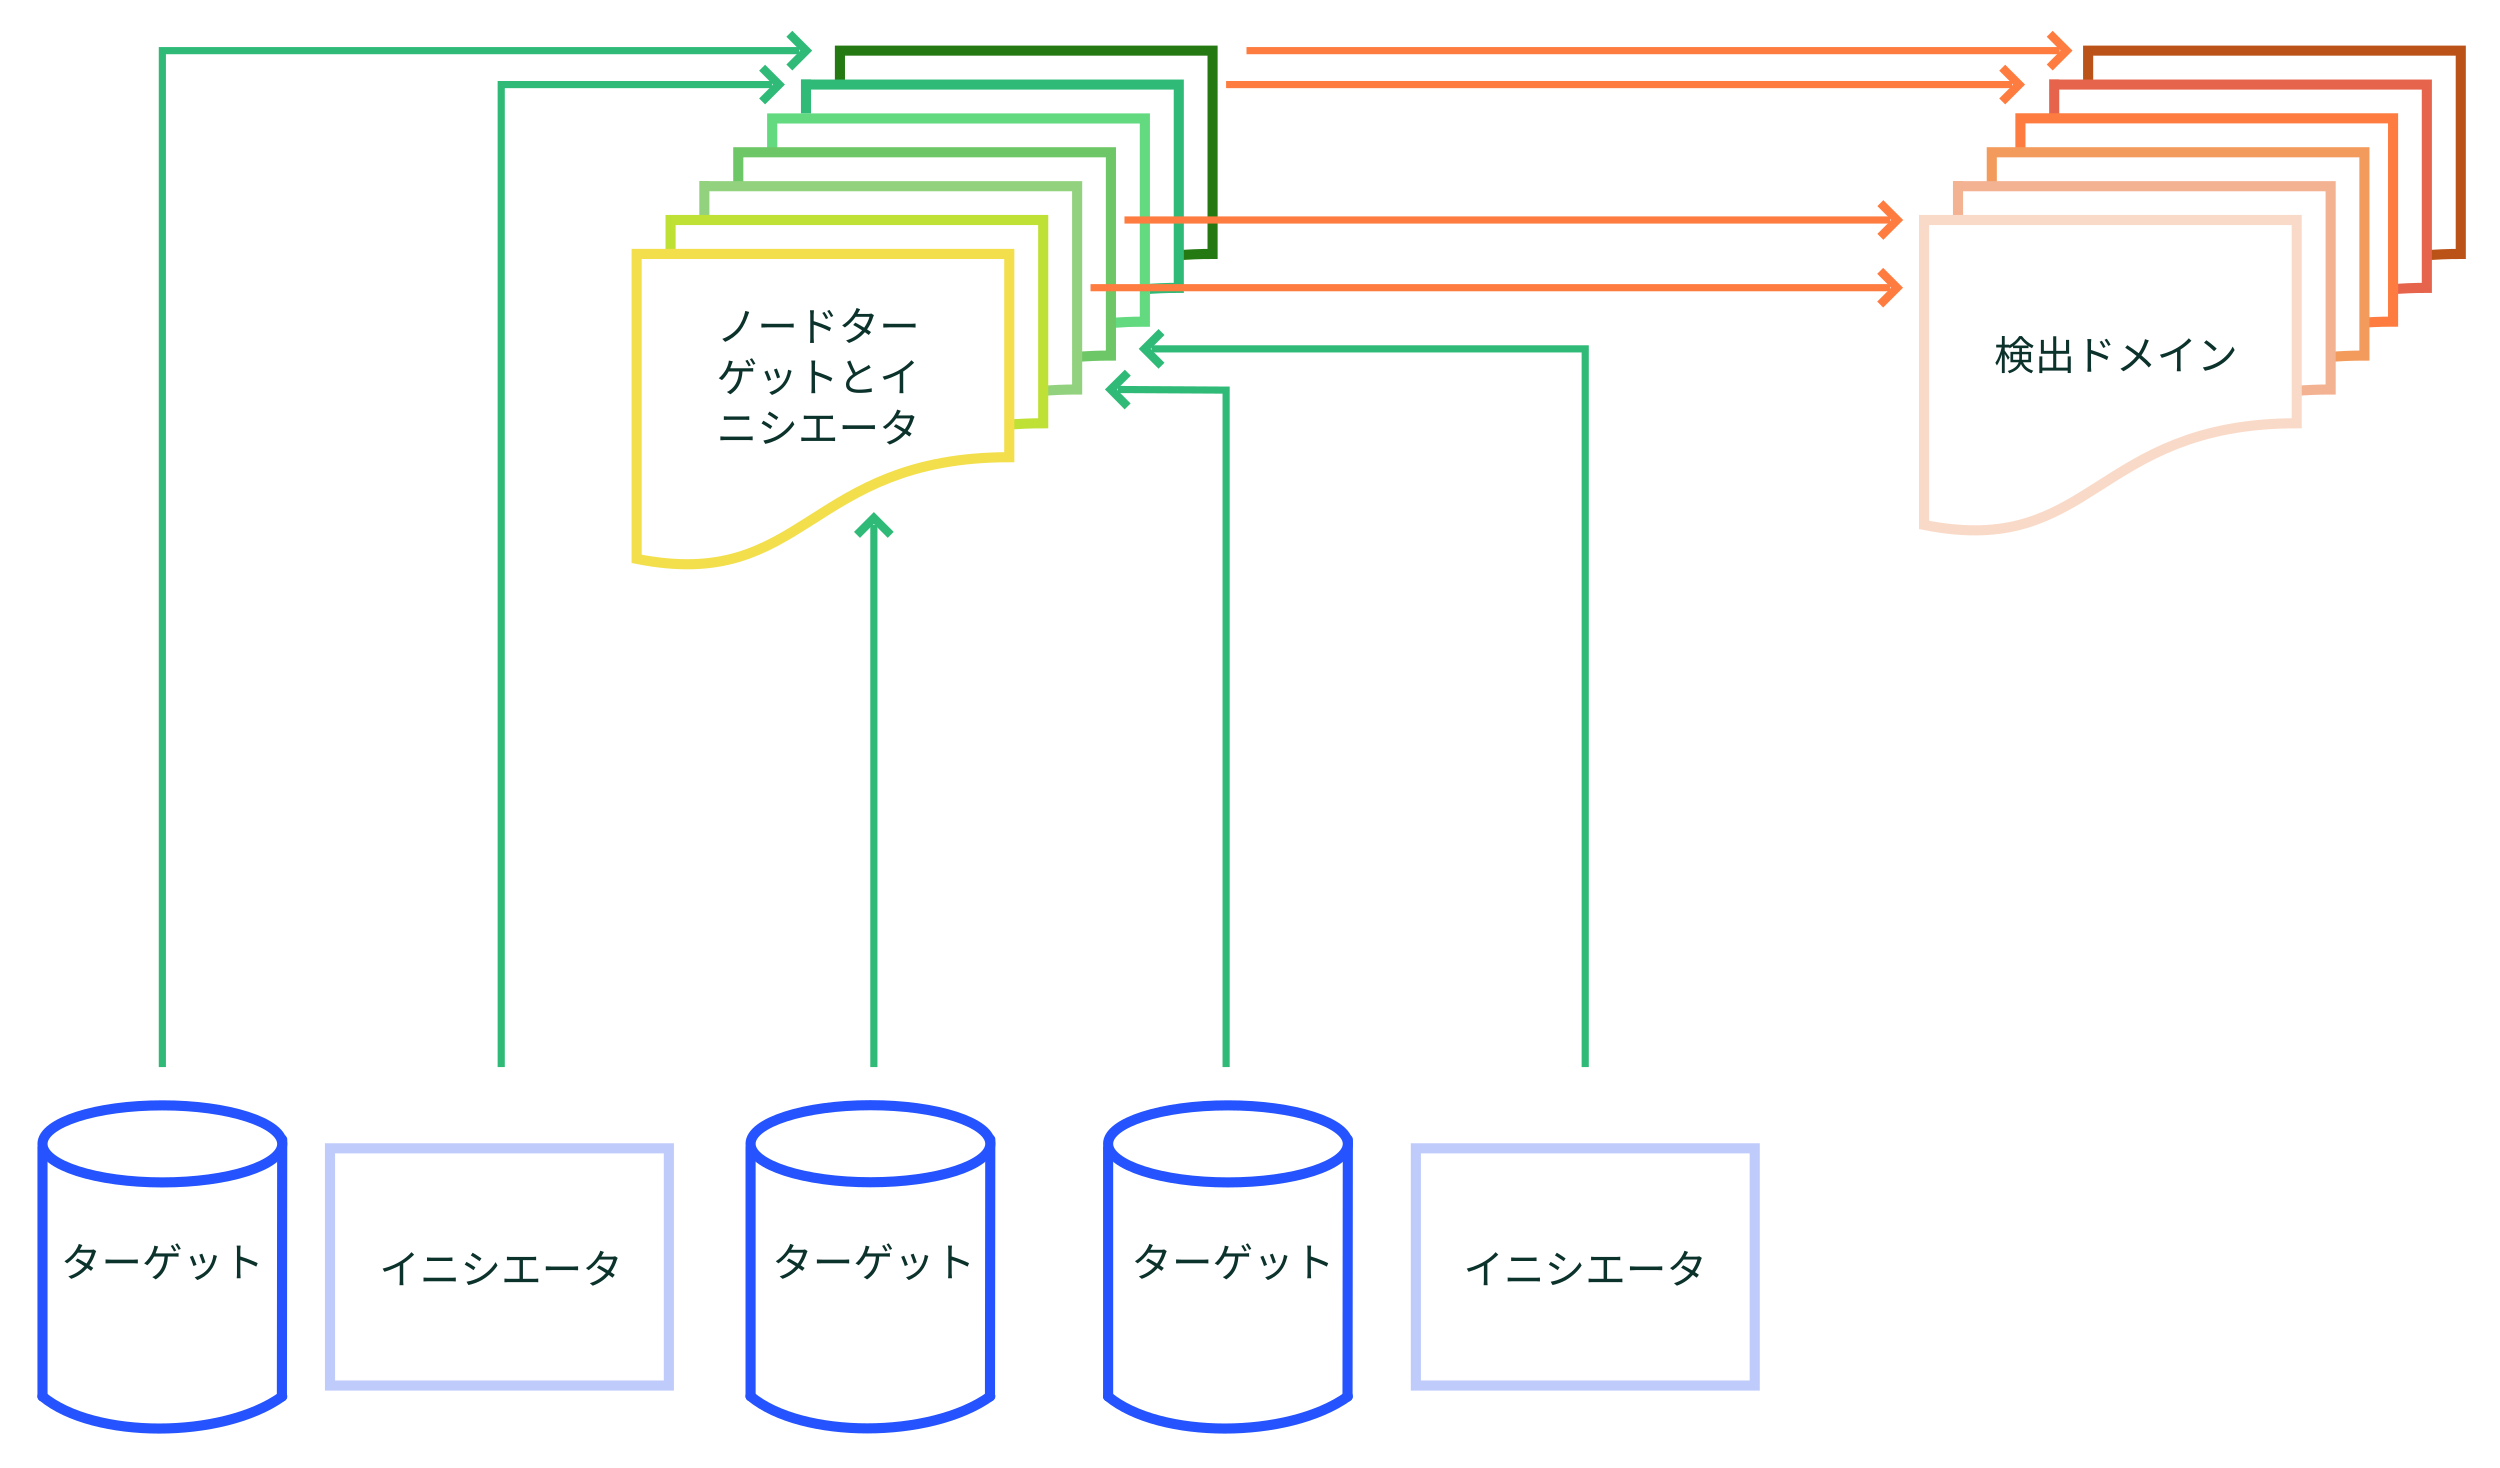 <?xml version="1.0" encoding="UTF-8" standalone="no"?>
<svg
   width="737.83"
   height="433.14"
   viewBox="0 0 195.22 114.6"
   version="1.1"
   id="svg7743"
   sodipodi:docname="isns_a-2.svg"
   inkscape:version="1.2.1 (9c6d41e410, 2022-07-14)"
   xmlns:inkscape="http://www.inkscape.org/namespaces/inkscape"
   xmlns:sodipodi="http://sodipodi.sourceforge.net/DTD/sodipodi-0.dtd"
   xmlns="http://www.w3.org/2000/svg"
   xmlns:svg="http://www.w3.org/2000/svg">
  <sodipodi:namedview
     id="namedview7909"
     pagecolor="#ffffff"
     bordercolor="#000000"
     borderopacity="0.25"
     inkscape:showpageshadow="2"
     inkscape:pageopacity="0.0"
     inkscape:pagecheckerboard="0"
     inkscape:deskcolor="#d1d1d1"
     showgrid="false"
     inkscape:zoom="1.8792999"
     inkscape:cx="368.75434"
     inkscape:cy="216.57001"
     inkscape:window-width="1920"
     inkscape:window-height="1017"
     inkscape:window-x="-8"
     inkscape:window-y="-8"
     inkscape:window-maximized="1"
     inkscape:current-layer="text957-9" />
  <defs
     id="defs7737">
    <marker
       id="DotL"
       refX="0"
       refY="0"
       orient="auto"
       overflow="visible">
      <path
         d="M3.92 0a4 4 0 1 1-8 0 4 4 0 0 1 8 0z"
         id="path965"
         fill="#0c322c"
         fill-opacity="1"
         fill-rule="evenodd"
         stroke="#0c322c"
         stroke-width=".8pt"
         stroke-opacity="1" />
    </marker>
    <marker
       markerWidth="7.12"
       markerHeight="11.41"
       refX="3.56"
       refY="5.71"
       orient="auto"
       id="marker840">
      <path
         d="m.7.7 5 5-5 5"
         id="path838"
         fill="none"
         stroke="#0c322c"
         stroke-width="2"
         stroke-linecap="butt"
         stroke-linejoin="miter"
         stroke-miterlimit="4"
         stroke-dasharray="none"
         stroke-opacity="1" />
    </marker>
    <marker
       markerWidth="3.06"
       markerHeight="4.71"
       refX="1.53"
       refY="2.35"
       orient="auto"
       id="marker868">
      <path
         d="m2.7.35-2 2 2 2"
         id="path851-3"
         fill="none"
         stroke="#000"
         stroke-width="1"
         stroke-linecap="butt"
         stroke-linejoin="miter"
         stroke-opacity="1" />
    </marker>
    <marker
       markerWidth="3.06"
       markerHeight="4.71"
       refX="1.53"
       refY="2.35"
       orient="auto"
       id="marker883">
      <path
         d="m.35.35 2 2-2 2"
         id="path851"
         fill="none"
         stroke="#000"
         stroke-width="1"
         stroke-linecap="butt"
         stroke-linejoin="miter"
         stroke-opacity="1" />
    </marker>
    <marker
       markerWidth="3.06"
       markerHeight="4.71"
       refX="1.53"
       refY="2.35"
       orient="auto"
       id="marker8684506">
      <path
         d="m2.7.35-2 2 2 2"
         id="path1208"
         fill="#0c322c"
         stroke="#000"
         stroke-width="1"
         stroke-linecap="butt"
         stroke-linejoin="miter"
         stroke-opacity="1" />
    </marker>
    <marker
       markerWidth="3.06"
       markerHeight="4.71"
       refX="1.53"
       refY="2.35"
       orient="auto"
       id="marker8839976">
      <path
         d="m.35.35 2 2-2 2"
         id="path1211"
         fill="#0c322c"
         stroke="#000"
         stroke-width="1"
         stroke-linecap="butt"
         stroke-linejoin="miter"
         stroke-opacity="1" />
    </marker>
    <marker
       markerWidth="3.06"
       markerHeight="4.71"
       refX="1.53"
       refY="2.35"
       orient="auto"
       id="marker86845062245">
      <path
         d="m2.7.35-2 2 2 2"
         id="path1299"
         fill="#fff"
         stroke="#000"
         stroke-width="1"
         stroke-linecap="butt"
         stroke-linejoin="miter"
         stroke-opacity="1" />
    </marker>
    <marker
       markerWidth="3.06"
       markerHeight="4.71"
       refX="1.53"
       refY="2.35"
       orient="auto"
       id="marker88399767239">
      <path
         d="m.35.35 2 2-2 2"
         id="path1302"
         fill="#fff"
         stroke="#000"
         stroke-width="1"
         stroke-linecap="butt"
         stroke-linejoin="miter"
         stroke-opacity="1" />
    </marker>
    <marker
       markerWidth="3.06"
       markerHeight="4.71"
       refX="1.53"
       refY="2.35"
       orient="auto"
       id="marker868450622454738">
      <path
         d="m2.7.35-2 2 2 2"
         id="path1414"
         fill="#fff"
         stroke="#0c322c"
         stroke-width="1"
         stroke-linecap="butt"
         stroke-linejoin="miter"
         stroke-opacity="1" />
    </marker>
    <marker
       markerWidth="3.06"
       markerHeight="4.71"
       refX="1.53"
       refY="2.35"
       orient="auto"
       id="marker883997672393450">
      <path
         d="m.35.35 2 2-2 2"
         id="path1417"
         fill="#fff"
         stroke="#0c322c"
         stroke-width="1"
         stroke-linecap="butt"
         stroke-linejoin="miter"
         stroke-opacity="1" />
    </marker>
    <marker
       markerWidth="3.06"
       markerHeight="4.71"
       refX="1.53"
       refY="2.35"
       orient="auto"
       id="marker8684112">
      <path
         d="m2.7.35-2 2 2 2"
         id="path2096"
         fill="#fff"
         fill-opacity="0"
         stroke="#0c322c"
         stroke-width="1"
         stroke-linecap="butt"
         stroke-linejoin="miter"
         stroke-opacity="1" />
    </marker>
    <marker
       markerWidth="3.06"
       markerHeight="4.71"
       refX="1.53"
       refY="2.35"
       orient="auto"
       id="marker8834579">
      <path
         d="m.35.35 2 2-2 2"
         id="path2099"
         fill="#fff"
         fill-opacity="0"
         stroke="#0c322c"
         stroke-width="1"
         stroke-linecap="butt"
         stroke-linejoin="miter"
         stroke-opacity="1" />
    </marker>
    <marker
       markerWidth="3.06"
       markerHeight="4.71"
       refX="1.53"
       refY="2.35"
       orient="auto"
       id="marker8836481">
      <path
         d="m.35.35 2 2-2 2"
         id="path2261"
         fill="#fff"
         fill-opacity="0"
         stroke="#0c322c"
         stroke-width="1"
         stroke-linecap="butt"
         stroke-linejoin="miter"
         stroke-opacity="1" />
    </marker>
    <marker
       markerWidth="3.06"
       markerHeight="4.71"
       refX="1.53"
       refY="2.35"
       orient="auto"
       id="marker8836481-7">
      <path
         d="m.35.35 2 2-2 2"
         id="path2261-5"
         fill="#fff"
         fill-opacity="0"
         stroke="#0c322c"
         stroke-width="1"
         stroke-linecap="butt"
         stroke-linejoin="miter"
         stroke-opacity="1" />
    </marker>
    <marker
       markerWidth="3.06"
       markerHeight="4.71"
       refX="1.53"
       refY="2.35"
       orient="auto"
       id="marker8831574">
      <path
         d="m.35.35 2 2-2 2"
         id="path1828"
         fill="none"
         stroke="#fe7c3f"
         stroke-width="1"
         stroke-linecap="butt"
         stroke-linejoin="miter"
         stroke-opacity="1" />
    </marker>
    <marker
       markerWidth="3.06"
       markerHeight="4.71"
       refX="1.53"
       refY="2.35"
       orient="auto"
       id="marker8839258">
      <path
         d="m.35.35 2 2-2 2"
         id="path1831"
         fill="none"
         stroke="#fe7c3f"
         stroke-width="1"
         stroke-linecap="butt"
         stroke-linejoin="miter"
         stroke-opacity="1" />
    </marker>
    <marker
       markerWidth="3.06"
       markerHeight="4.71"
       refX="1.53"
       refY="2.35"
       orient="auto"
       id="marker8836999">
      <path
         d="m.35.35 2 2-2 2"
         id="path1834"
         fill="none"
         stroke="#fe7c3f"
         stroke-width="1"
         stroke-linecap="butt"
         stroke-linejoin="miter"
         stroke-opacity="1" />
    </marker>
    <marker
       markerWidth="3.06"
       markerHeight="4.71"
       refX="1.53"
       refY="2.35"
       orient="auto"
       id="marker8836252">
      <path
         d="m.35.35 2 2-2 2"
         id="path2077"
         fill="none"
         stroke="#30ba78"
         stroke-width="1"
         stroke-linecap="butt"
         stroke-linejoin="miter"
         stroke-opacity="1" />
    </marker>
    <marker
       markerWidth="3.06"
       markerHeight="4.71"
       refX="1.53"
       refY="2.35"
       orient="auto"
       id="marker8838541">
      <path
         d="m.35.35 2 2-2 2"
         id="path2080"
         fill="none"
         stroke="#30ba78"
         stroke-width="1"
         stroke-linecap="butt"
         stroke-linejoin="miter"
         stroke-opacity="1" />
    </marker>
    <marker
       markerWidth="3.06"
       markerHeight="4.71"
       refX="1.53"
       refY="2.35"
       orient="auto"
       id="marker883688">
      <path
         d="m.35.35 2 2-2 2"
         id="path2083"
         fill="none"
         stroke="#30ba78"
         stroke-width="1"
         stroke-linecap="butt"
         stroke-linejoin="miter"
         stroke-opacity="1" />
    </marker>
    <marker
       markerWidth="3.06"
       markerHeight="4.71"
       refX="1.53"
       refY="2.35"
       orient="auto"
       id="marker8839906">
      <path
         d="m.35.35 2 2-2 2"
         id="path2086"
         fill="none"
         stroke="#30ba78"
         stroke-width="1"
         stroke-linecap="butt"
         stroke-linejoin="miter"
         stroke-opacity="1" />
    </marker>
    <marker
       markerWidth="3.06"
       markerHeight="4.71"
       refX="1.53"
       refY="2.35"
       orient="auto"
       id="marker8835795">
      <path
         d="m.35.35 2 2-2 2"
         id="path2089"
         fill="none"
         stroke="#30ba78"
         stroke-width="1"
         stroke-linecap="butt"
         stroke-linejoin="miter"
         stroke-opacity="1" />
    </marker>
    <marker
       markerWidth="3.06"
       markerHeight="4.71"
       refX="1.53"
       refY="2.35"
       orient="auto"
       id="marker8831574-0">
      <path
         d="m.35.35 2 2-2 2"
         id="path1828-2"
         fill="none"
         stroke="#fe7c3f"
         stroke-width="1"
         stroke-linecap="butt"
         stroke-linejoin="miter"
         stroke-opacity="1" />
    </marker>
  </defs>
  <g
     id="layer1"
     transform="translate(-8.5 -27.8)">
    <g
       id="g1600"
       transform="translate(97.5 72.98) scale(.481)"
       fill="#0c322c">
      <g
         id="g7898"
         transform="translate(-306.68 76.85) scale(2.527)">
        <g
           id="g7960"
           transform="translate(0 -21.48)"
           stroke-width=".65"
           stroke-miterlimit="4"
           stroke-dasharray="none">
          <path
             id="rect2335"
             style="fill:#ffffff;stroke-linecap:square;paint-order:fill markers stroke;stop-color:#000000"
             d="m 50.32,27.11 h 16.5 v 16.5 h -16.5 z" />
          <path
             d="M50.87 27.66v15.95Z"
             id="path939"
             fill="#fff"
             fill-opacity="1"
             stroke="#2453ff"
             stroke-width=".65"
             stroke-linecap="round"
             stroke-linejoin="round"
             stroke-miterlimit="4"
             stroke-dasharray="none"
             stroke-opacity="1" />
          <path
             d="m66.27 27.11-.02 16.5Z"
             id="path937"
             fill="#2453ff"
             fill-opacity="1"
             stroke="#2453ff"
             stroke-width=".65"
             stroke-linecap="round"
             stroke-linejoin="round"
             stroke-miterlimit="4"
             stroke-dasharray="none"
             stroke-opacity="1" />
          <path
             d="M58.57 24.91c-4.25 0-7.7 1.1-7.7 2.48 0 1.36 3.45 2.47 7.7 2.47s7.7-1.1 7.7-2.47-3.45-2.48-7.7-2.48z"
             id="path2144"
             fill="#fff"
             fill-opacity="1"
             stroke="#2453ff"
             stroke-width=".65"
             stroke-linecap="round"
             stroke-linejoin="miter"
             stroke-miterlimit="4"
             stroke-dasharray="none"
             stroke-opacity="1" />
          <path
             d="M50.87 43.61c3.3 2.75 11.55 2.75 15.4 0"
             id="path2153"
             fill="#fff"
             fill-opacity="1"
             stroke="#2453ff"
             stroke-width=".65"
             stroke-linecap="round"
             stroke-linejoin="miter"
             stroke-miterlimit="4"
             stroke-dasharray="none"
             stroke-opacity="1" />
        </g>
        <g
           id="g7946"
           transform="translate(16.17 -20.2)"
           stroke-width=".65"
           stroke-miterlimit="4"
           stroke-dasharray="none">
          <g
             id="g7953"
             transform="translate(-38.15 -5.64)"
             stroke-width=".65"
             stroke-miterlimit="4"
             stroke-dasharray="none">
            <path
               id="rect2335-2"
               style="fill:#ffffff;stroke-linecap:square;paint-order:fill markers stroke;stop-color:#000000"
               d="m 117.79,31.46 h 16.5 v 16.5 h -16.5 z" />
            <path
               d="M118.34 32.01v15.95Z"
               id="path939-0"
               fill="#fff"
               fill-opacity="1"
               stroke="#2453ff"
               stroke-width=".65"
               stroke-linecap="round"
               stroke-linejoin="round"
               stroke-miterlimit="4"
               stroke-dasharray="none"
               stroke-opacity="1" />
            <path
               d="m133.74 31.46-.02 16.5z"
               id="path937-6"
               fill="#2453ff"
               fill-opacity="1"
               stroke="#2453ff"
               stroke-width=".65"
               stroke-linecap="round"
               stroke-linejoin="round"
               stroke-miterlimit="4"
               stroke-dasharray="none"
               stroke-opacity="1" />
            <path
               d="M126.04 29.26c-4.25 0-7.7 1.11-7.7 2.48 0 1.36 3.45 2.47 7.7 2.47 4.26 0 7.7-1.1 7.7-2.47s-3.44-2.48-7.7-2.48z"
               id="path2144-1"
               fill="#fff"
               fill-opacity="1"
               stroke="#2453ff"
               stroke-width=".65"
               stroke-linecap="round"
               stroke-linejoin="miter"
               stroke-miterlimit="4"
               stroke-dasharray="none"
               stroke-opacity="1" />
            <path
               d="M118.34 47.96c3.3 2.75 11.55 2.75 15.4 0"
               id="path2153-5"
               fill="#fff"
               fill-opacity="1"
               stroke="#2453ff"
               stroke-width=".65"
               stroke-linecap="round"
               stroke-linejoin="miter"
               stroke-miterlimit="4"
               stroke-dasharray="none"
               stroke-opacity="1" />
          </g>
        </g>
        <g
           id="g7967"
           transform="translate(-18.6 -28.01)"
           stroke-width=".65"
           stroke-miterlimit="4"
           stroke-dasharray="none">
          <path
             id="rect2335-5"
             style="fill:#ffffff;stroke-linecap:square;paint-order:fill markers stroke;stop-color:#000000"
             d="m 137.38,33.64 h 16.5 v 16.5 h -16.5 z" />
          <path
             d="M137.93 34.19v15.95Z"
             id="path939-4"
             fill="#fff"
             fill-opacity="1"
             stroke="#2453ff"
             stroke-width=".65"
             stroke-linecap="round"
             stroke-linejoin="round"
             stroke-miterlimit="4"
             stroke-dasharray="none"
             stroke-opacity="1" />
          <path
             d="m153.33 33.64-.02 16.5z"
             id="path937-7"
             fill="#2453ff"
             fill-opacity="1"
             stroke="#2453ff"
             stroke-width=".65"
             stroke-linecap="round"
             stroke-linejoin="round"
             stroke-miterlimit="4"
             stroke-dasharray="none"
             stroke-opacity="1" />
          <path
             d="M145.63 31.44c-4.25 0-7.7 1.1-7.7 2.47s3.45 2.48 7.7 2.48 7.7-1.1 7.7-2.48c0-1.36-3.45-2.47-7.7-2.47z"
             id="path2144-6"
             fill="#fff"
             fill-opacity="1"
             stroke="#2453ff"
             stroke-width=".65"
             stroke-linecap="round"
             stroke-linejoin="miter"
             stroke-miterlimit="4"
             stroke-dasharray="none"
             stroke-opacity="1" />
          <path
             d="M137.93 50.14c3.3 2.75 11.55 2.75 15.4 0"
             id="path2153-56"
             fill="#fff"
             fill-opacity="1"
             stroke="#2453ff"
             stroke-width=".65"
             stroke-linecap="round"
             stroke-linejoin="miter"
             stroke-miterlimit="4"
             stroke-dasharray="none"
             stroke-opacity="1" />
        </g>
        <path
           id="rect7969"
           style="opacity:1;fill:none;stroke:#bfcbfb;stroke-width:0.65;stroke-linecap:square;paint-order:stroke fill markers;stop-color:#000000"
           d="M 69.34,6.19 H 91.11 V 21.43 H 69.34 Z" />
        <path
           id="rect7969-9"
           style="opacity:1;fill:none;stroke:#bfcbfb;stroke-width:0.65;stroke-linecap:square;paint-order:stroke fill markers;stop-color:#000000"
           d="m 139.1,6.19 h 21.77 V 21.43 h -21.77 z" />
        <path
           d="M182.29-64.33h23.94v13.06c-13.06 0-13.06 8.7-23.94 6.53v-19.59"
           id="path862"
           fill="#fff"
           stroke="#bb5318"
           stroke-width=".65"
           stroke-linecap="square"
           stroke-linejoin="miter"
           stroke-miterlimit="4"
           stroke-dasharray="none"
           stroke-opacity="1" />
        <path
           d="M180.11-62.15h23.94v13.06c-13.05 0-13.05 8.7-23.94 6.53v-19.6"
           id="path862-3"
           fill="#fff"
           stroke="#e6644b"
           stroke-width=".65"
           stroke-linecap="square"
           stroke-linejoin="miter"
           stroke-miterlimit="4"
           stroke-dasharray="none"
           stroke-opacity="1" />
        <path
           d="M177.94-59.98h23.94v13.06c-13.06 0-13.06 8.7-23.94 6.53v-19.59"
           id="path862-6"
           fill="#fff"
           stroke="#fe7c3f"
           stroke-width=".65"
           stroke-linecap="square"
           stroke-linejoin="miter"
           stroke-miterlimit="4"
           stroke-dasharray="none"
           stroke-opacity="1" />
        <path
           d="M102.1-64.33h23.94v13.06c-13.06 0-13.06 8.7-23.94 6.53v-19.59"
           id="path862-7"
           fill="#fff"
           stroke="#257912"
           stroke-width=".65"
           stroke-linecap="square"
           stroke-linejoin="miter"
           stroke-miterlimit="4"
           stroke-dasharray="none"
           stroke-opacity="1" />
        <path
           d="M99.92-62.15h23.95v13.06c-13.06 0-13.06 8.7-23.95 6.53v-19.6"
           id="path862-7-5"
           fill="#fff"
           stroke="#30ba78"
           stroke-width=".65"
           stroke-linecap="square"
           stroke-linejoin="miter"
           stroke-miterlimit="4"
           stroke-dasharray="none"
           stroke-opacity="1" />
        <path
           d="M97.75-59.97h23.94v13.05c-13.06 0-13.06 8.71-23.94 6.53v-19.58"
           id="path862-7-3"
           fill="#fff"
           stroke="#c7f1e3"
           stroke-width=".65"
           stroke-linecap="square"
           stroke-linejoin="miter"
           stroke-miterlimit="4"
           stroke-dasharray="none"
           stroke-opacity="1" />
        <g
           aria-label="ターゲット"
           id="text953"
           style="font-size:2.61px;line-height:1.25;font-family:'Noto Sans CJK JP';-inkscape-font-specification:'Noto Sans CJK JP, Normal';letter-spacing:0;stroke-width:0.22">
          <path
             d="m 54.15,12.683 c -0.044,0.018 -0.102,0.026 -0.172,0.026 h -0.713 c 0.021,-0.034 0.039,-0.065 0.055,-0.097 0.026,-0.05 0.073,-0.138 0.115,-0.206 l -0.235,-0.076 c -0.018,0.068 -0.057,0.162 -0.084,0.209 -0.117,0.238 -0.389,0.629 -0.838,0.906 l 0.175,0.136 c 0.292,-0.198 0.525,-0.454 0.692,-0.686 h 0.887 c -0.05,0.206 -0.177,0.475 -0.337,0.697 -0.204,-0.123 -0.423,-0.248 -0.574,-0.326 l -0.133,0.154 c 0.146,0.081 0.365,0.211 0.572,0.345 -0.238,0.261 -0.577,0.512 -1.031,0.65 l 0.188,0.162 c 0.459,-0.17 0.788,-0.425 1.023,-0.694 0.099,0.068 0.185,0.131 0.248,0.18 l 0.144,-0.188 c -0.065,-0.047 -0.154,-0.107 -0.253,-0.17 0.183,-0.256 0.316,-0.545 0.381,-0.775 0.016,-0.042 0.039,-0.104 0.06,-0.141 z"
             id="path31308" />
          <path
             d="m 54.92,13.586 c 0.081,-0.008 0.219,-0.013 0.363,-0.013 h 1.433 c 0.117,0 0.227,0.01 0.279,0.013 v -0.256 c -0.057,0.005 -0.151,0.013 -0.282,0.013 h -1.43 c -0.146,0 -0.284,-0.008 -0.363,-0.013 z"
             id="path31310" />
          <path
             d="m 59.461,12.756 c -0.055,-0.104 -0.149,-0.264 -0.214,-0.358 l -0.138,0.06 c 0.07,0.099 0.159,0.256 0.211,0.36 z m -1.326,0.185 c 0.042,-0.094 0.073,-0.188 0.099,-0.264 0.018,-0.055 0.044,-0.123 0.068,-0.183 l -0.253,-0.05 c -0.005,0.076 -0.021,0.146 -0.039,0.209 -0.029,0.099 -0.076,0.235 -0.146,0.365 -0.091,0.159 -0.277,0.425 -0.465,0.561 l 0.206,0.123 c 0.151,-0.125 0.329,-0.363 0.433,-0.559 h 0.671 c -0.039,0.663 -0.321,1.005 -0.577,1.198 -0.057,0.047 -0.136,0.091 -0.211,0.12 l 0.222,0.151 c 0.449,-0.287 0.741,-0.723 0.783,-1.469 h 0.441 c 0.06,0 0.164,0.003 0.245,0.008 v -0.224 c -0.076,0.01 -0.18,0.013 -0.245,0.013 z m 1.261,-0.587 c 0.076,0.097 0.159,0.245 0.217,0.358 l 0.141,-0.063 C 59.704,12.552 59.602,12.39 59.534,12.294 Z"
             id="path31312" />
          <path
             d="m 61.134,12.957 -0.191,0.065 c 0.055,0.117 0.175,0.449 0.204,0.566 l 0.193,-0.068 c -0.034,-0.115 -0.162,-0.459 -0.206,-0.564 z m 0.72,0.076 c -0.039,0.334 -0.175,0.666 -0.36,0.893 -0.214,0.269 -0.545,0.467 -0.848,0.553 l 0.172,0.177 c 0.292,-0.112 0.611,-0.316 0.851,-0.621 0.188,-0.235 0.3,-0.514 0.371,-0.801 0.01,-0.034 0.021,-0.076 0.039,-0.131 z m -1.326,0.055 -0.193,0.076 c 0.052,0.091 0.193,0.452 0.232,0.587 L 60.766,13.677 c -0.05,-0.136 -0.185,-0.478 -0.238,-0.59 z"
             id="path31314" />
          <path
             d="M 64.694,13.567 C 64.417,13.429 63.924,13.241 63.58,13.137 V 12.711 c 0,-0.078 0.01,-0.191 0.018,-0.271 h -0.256 c 0.016,0.081 0.021,0.198 0.021,0.271 v 1.519 c 0,0.097 -0.005,0.224 -0.016,0.308 h 0.251 c -0.01,-0.086 -0.016,-0.224 -0.016,-0.308 l -0.003,-0.861 c 0.29,0.091 0.741,0.266 1.026,0.42 z"
             id="path31316" />
        </g>
        <g
           aria-label="イニシエータ"
           id="text957"
           style="font-size:2.61px;line-height:1.25;font-family:'Noto Sans CJK JP';-inkscape-font-specification:'Noto Sans CJK JP, Normal';letter-spacing:0;stroke-width:0.22">
          <path
             d="m 74.573,12.862 c -0.146,0.185 -0.42,0.412 -0.686,0.577 -0.287,0.18 -0.731,0.378 -1.167,0.48 l 0.12,0.204 c 0.342,-0.102 0.702,-0.253 0.981,-0.407 v 0.987 c 0,0.099 -0.008,0.23 -0.016,0.279 h 0.256 c -0.01,-0.052 -0.016,-0.18 -0.016,-0.279 v -1.117 c 0.269,-0.17 0.519,-0.384 0.699,-0.566 z"
             id="path31295" />
          <path
             d="m 75.348,14.743 c 0.089,-0.005 0.18,-0.013 0.274,-0.013 h 1.563 c 0.07,0 0.159,0.005 0.238,0.013 v -0.251 c -0.076,0.01 -0.159,0.013 -0.238,0.013 h -1.563 c -0.094,0 -0.185,-0.005 -0.274,-0.013 z m 0.224,-1.308 c 0.081,-0.005 0.167,-0.008 0.258,-0.008 h 1.117 c 0.086,0 0.185,0.003 0.258,0.008 v -0.235 c -0.073,0.008 -0.164,0.013 -0.258,0.013 h -1.12 c -0.084,0 -0.172,-0.005 -0.256,-0.013 z"
             id="path31297" />
          <path
             d="m 78.504,12.896 -0.117,0.175 c 0.154,0.089 0.436,0.277 0.561,0.371 l 0.123,-0.177 c -0.112,-0.084 -0.412,-0.282 -0.566,-0.368 z m -0.392,1.864 0.12,0.214 c 0.243,-0.05 0.603,-0.172 0.867,-0.324 0.415,-0.245 0.775,-0.582 1.002,-0.934 l -0.125,-0.214 c -0.211,0.368 -0.556,0.707 -0.989,0.955 -0.264,0.151 -0.587,0.253 -0.874,0.303 z m -0.003,-1.276 -0.115,0.177 c 0.157,0.081 0.441,0.264 0.569,0.358 l 0.12,-0.183 c -0.115,-0.084 -0.418,-0.269 -0.574,-0.352 z"
             id="path31299" />
          <path
             d="m 81.735,14.574 v -1.201 h 0.626 c 0.073,0 0.157,0.003 0.222,0.01 v -0.23 c -0.063,0.008 -0.144,0.016 -0.222,0.016 h -1.435 c -0.052,0 -0.151,-0.005 -0.219,-0.016 v 0.23 c 0.065,-0.008 0.17,-0.01 0.219,-0.01 h 0.587 v 1.201 h -0.736 c -0.07,0 -0.151,-0.005 -0.23,-0.016 v 0.238 c 0.081,-0.008 0.159,-0.01 0.23,-0.01 h 1.725 c 0.052,0 0.146,0 0.217,0.01 v -0.238 c -0.068,0.008 -0.138,0.016 -0.217,0.016 z"
             id="path31301" />
          <path
             d="m 83.204,14.026 c 0.081,-0.008 0.219,-0.013 0.363,-0.013 h 1.433 c 0.117,0 0.227,0.01 0.279,0.013 v -0.256 c -0.057,0.005 -0.151,0.013 -0.282,0.013 h -1.43 c -0.146,0 -0.284,-0.008 -0.363,-0.013 z"
             id="path31303" />
          <path
             d="m 87.654,13.123 c -0.044,0.018 -0.102,0.026 -0.172,0.026 h -0.713 c 0.021,-0.034 0.039,-0.065 0.055,-0.097 0.026,-0.05 0.073,-0.138 0.115,-0.206 l -0.235,-0.076 c -0.018,0.068 -0.057,0.162 -0.084,0.209 -0.117,0.238 -0.389,0.629 -0.838,0.906 l 0.175,0.136 c 0.292,-0.198 0.525,-0.454 0.692,-0.686 h 0.887 c -0.05,0.206 -0.177,0.475 -0.337,0.697 -0.204,-0.123 -0.423,-0.248 -0.574,-0.326 l -0.133,0.154 c 0.146,0.081 0.365,0.211 0.572,0.345 -0.238,0.261 -0.577,0.512 -1.031,0.65 l 0.188,0.162 c 0.459,-0.17 0.788,-0.425 1.023,-0.694 0.099,0.068 0.185,0.131 0.248,0.18 l 0.144,-0.188 c -0.065,-0.047 -0.154,-0.107 -0.253,-0.17 0.183,-0.256 0.316,-0.545 0.381,-0.775 0.016,-0.042 0.039,-0.104 0.06,-0.141 z"
             id="path31305" />
        </g>
        <g
           aria-label="ターゲット"
           id="text953-1"
           style="font-size:2.61px;line-height:1.25;font-family:'Noto Sans CJK JP';-inkscape-font-specification:'Noto Sans CJK JP, Normal';letter-spacing:0;stroke-width:0.22">
          <path
             d="m 99.85,12.683 c -0.044,0.018 -0.102,0.026 -0.172,0.026 h -0.713 c 0.021,-0.034 0.039,-0.065 0.055,-0.097 0.026,-0.05 0.073,-0.138 0.115,-0.206 l -0.235,-0.076 c -0.018,0.068 -0.057,0.162 -0.084,0.209 -0.117,0.238 -0.389,0.629 -0.838,0.906 l 0.175,0.136 c 0.292,-0.198 0.525,-0.454 0.692,-0.686 h 0.887 c -0.05,0.206 -0.177,0.475 -0.337,0.697 -0.204,-0.123 -0.423,-0.248 -0.574,-0.326 l -0.133,0.154 c 0.146,0.081 0.365,0.211 0.572,0.345 -0.238,0.261 -0.577,0.512 -1.031,0.65 l 0.188,0.162 c 0.459,-0.17 0.788,-0.425 1.023,-0.694 0.099,0.068 0.185,0.131 0.248,0.18 l 0.144,-0.188 c -0.065,-0.047 -0.154,-0.107 -0.253,-0.17 0.183,-0.256 0.316,-0.545 0.381,-0.775 0.016,-0.042 0.039,-0.104 0.06,-0.141 z"
             id="path31284" />
          <path
             d="m 100.62,13.586 c 0.081,-0.008 0.219,-0.013 0.363,-0.013 h 1.433 c 0.117,0 0.227,0.01 0.279,0.013 v -0.256 c -0.057,0.005 -0.151,0.013 -0.282,0.013 h -1.43 c -0.146,0 -0.284,-0.008 -0.363,-0.013 z"
             id="path31286" />
          <path
             d="m 105.161,12.756 c -0.055,-0.104 -0.149,-0.264 -0.214,-0.358 l -0.138,0.06 c 0.07,0.099 0.159,0.256 0.211,0.36 z m -1.326,0.185 c 0.042,-0.094 0.073,-0.188 0.099,-0.264 0.018,-0.055 0.044,-0.123 0.068,-0.183 l -0.253,-0.05 c -0.005,0.076 -0.021,0.146 -0.039,0.209 -0.029,0.099 -0.076,0.235 -0.146,0.365 -0.091,0.159 -0.277,0.425 -0.465,0.561 l 0.206,0.123 c 0.151,-0.125 0.329,-0.363 0.433,-0.559 h 0.671 c -0.039,0.663 -0.321,1.005 -0.577,1.198 -0.057,0.047 -0.136,0.091 -0.211,0.12 l 0.222,0.151 c 0.449,-0.287 0.741,-0.723 0.783,-1.469 h 0.441 c 0.06,0 0.164,0.003 0.245,0.008 v -0.224 c -0.076,0.01 -0.18,0.013 -0.245,0.013 z m 1.261,-0.587 c 0.076,0.097 0.159,0.245 0.217,0.358 l 0.141,-0.063 c -0.05,-0.097 -0.151,-0.258 -0.219,-0.355 z"
             id="path31288" />
          <path
             d="m 106.834,12.957 -0.191,0.065 c 0.055,0.117 0.175,0.449 0.204,0.566 l 0.193,-0.068 c -0.034,-0.115 -0.162,-0.459 -0.206,-0.564 z m 0.72,0.076 c -0.039,0.334 -0.175,0.666 -0.36,0.893 -0.214,0.269 -0.545,0.467 -0.848,0.553 l 0.172,0.177 c 0.292,-0.112 0.611,-0.316 0.851,-0.621 0.188,-0.235 0.3,-0.514 0.371,-0.801 0.01,-0.034 0.021,-0.076 0.039,-0.131 z m -1.326,0.055 -0.193,0.076 c 0.052,0.091 0.193,0.452 0.232,0.587 l 0.198,-0.073 c -0.05,-0.136 -0.185,-0.478 -0.238,-0.59 z"
             id="path31290" />
          <path
             d="m 110.394,13.567 c -0.277,-0.138 -0.77,-0.326 -1.114,-0.431 V 12.711 c 0,-0.078 0.01,-0.191 0.018,-0.271 h -0.256 c 0.016,0.081 0.021,0.198 0.021,0.271 v 1.519 c 0,0.097 -0.005,0.224 -0.016,0.308 h 0.251 c -0.01,-0.086 -0.016,-0.224 -0.016,-0.308 l -0.003,-0.861 c 0.29,0.091 0.741,0.266 1.026,0.42 z"
             id="path31292" />
        </g>
        <g
           aria-label="ターゲット"
           id="text953-7"
           style="font-size:2.61px;line-height:1.25;font-family:'Noto Sans CJK JP';-inkscape-font-specification:'Noto Sans CJK JP, Normal';letter-spacing:0;stroke-width:0.22">
          <path
             d="m 122.925,12.683 c -0.044,0.018 -0.102,0.026 -0.172,0.026 h -0.713 c 0.021,-0.034 0.039,-0.065 0.055,-0.097 0.026,-0.05 0.073,-0.138 0.115,-0.206 l -0.235,-0.076 c -0.018,0.068 -0.057,0.162 -0.084,0.209 -0.117,0.238 -0.389,0.629 -0.838,0.906 l 0.175,0.136 c 0.292,-0.198 0.525,-0.454 0.692,-0.686 h 0.887 c -0.05,0.206 -0.177,0.475 -0.337,0.697 -0.204,-0.123 -0.423,-0.248 -0.574,-0.326 l -0.133,0.154 c 0.146,0.081 0.365,0.211 0.572,0.345 -0.238,0.261 -0.577,0.512 -1.031,0.65 l 0.188,0.162 c 0.459,-0.17 0.788,-0.425 1.023,-0.694 0.099,0.068 0.185,0.131 0.248,0.18 l 0.144,-0.188 c -0.065,-0.047 -0.154,-0.107 -0.253,-0.17 0.183,-0.256 0.316,-0.545 0.381,-0.775 0.016,-0.042 0.039,-0.104 0.06,-0.141 z"
             id="path31273" />
          <path
             d="m 123.695,13.586 c 0.081,-0.008 0.219,-0.013 0.363,-0.013 h 1.433 c 0.117,0 0.227,0.01 0.279,0.013 v -0.256 c -0.057,0.005 -0.151,0.013 -0.282,0.013 h -1.43 c -0.146,0 -0.284,-0.008 -0.363,-0.013 z"
             id="path31275" />
          <path
             d="m 128.236,12.756 c -0.055,-0.104 -0.149,-0.264 -0.214,-0.358 l -0.138,0.06 c 0.07,0.099 0.159,0.256 0.211,0.36 z m -1.326,0.185 c 0.042,-0.094 0.073,-0.188 0.099,-0.264 0.018,-0.055 0.044,-0.123 0.068,-0.183 l -0.253,-0.05 c -0.005,0.076 -0.021,0.146 -0.039,0.209 -0.029,0.099 -0.076,0.235 -0.146,0.365 -0.091,0.159 -0.277,0.425 -0.465,0.561 l 0.206,0.123 c 0.151,-0.125 0.329,-0.363 0.433,-0.559 h 0.671 c -0.039,0.663 -0.321,1.005 -0.577,1.198 -0.057,0.047 -0.136,0.091 -0.211,0.12 l 0.222,0.151 c 0.449,-0.287 0.741,-0.723 0.783,-1.469 h 0.441 c 0.06,0 0.164,0.003 0.245,0.008 v -0.224 c -0.076,0.01 -0.18,0.013 -0.245,0.013 z m 1.261,-0.587 c 0.076,0.097 0.159,0.245 0.217,0.358 l 0.141,-0.063 c -0.05,-0.097 -0.151,-0.258 -0.219,-0.355 z"
             id="path31277" />
          <path
             d="m 129.909,12.957 -0.191,0.065 c 0.055,0.117 0.175,0.449 0.204,0.566 l 0.193,-0.068 c -0.034,-0.115 -0.162,-0.459 -0.206,-0.564 z m 0.72,0.076 c -0.039,0.334 -0.175,0.666 -0.36,0.893 -0.214,0.269 -0.545,0.467 -0.848,0.553 l 0.172,0.177 c 0.292,-0.112 0.611,-0.316 0.851,-0.621 0.188,-0.235 0.3,-0.514 0.371,-0.801 0.01,-0.034 0.021,-0.076 0.039,-0.131 z m -1.326,0.055 -0.193,0.076 c 0.052,0.091 0.193,0.452 0.232,0.587 l 0.198,-0.073 c -0.05,-0.136 -0.185,-0.478 -0.238,-0.59 z"
             id="path31279" />
          <path
             d="m 133.469,13.567 c -0.277,-0.138 -0.77,-0.326 -1.114,-0.431 V 12.711 c 0,-0.078 0.01,-0.191 0.018,-0.271 h -0.256 c 0.016,0.081 0.021,0.198 0.021,0.271 v 1.519 c 0,0.097 -0.005,0.224 -0.016,0.308 h 0.251 c -0.01,-0.086 -0.016,-0.224 -0.016,-0.308 l -0.003,-0.861 c 0.29,0.091 0.741,0.266 1.026,0.42 z"
             id="path31281" />
        </g>
        <g
           aria-label="イニシエータ"
           id="text957-9"
           style="font-size:2.61px;line-height:1.25;font-family:'Noto Sans CJK JP';-inkscape-font-specification:'Noto Sans CJK JP, Normal';letter-spacing:0;stroke-width:0.22">
          <path
             d="m 144.223,12.862 c -0.146,0.185 -0.42,0.412 -0.686,0.577 -0.287,0.18 -0.731,0.378 -1.167,0.48 l 0.12,0.204 c 0.342,-0.102 0.702,-0.253 0.981,-0.407 v 0.987 c 0,0.099 -0.008,0.23 -0.016,0.279 h 0.256 c -0.01,-0.052 -0.016,-0.18 -0.016,-0.279 v -1.117 c 0.269,-0.17 0.519,-0.384 0.699,-0.566 z"
             id="path31260" />
          <path
             d="m 144.998,14.743 c 0.089,-0.005 0.18,-0.013 0.274,-0.013 h 1.563 c 0.07,0 0.159,0.005 0.238,0.013 v -0.251 c -0.076,0.01 -0.159,0.013 -0.238,0.013 h -1.563 c -0.094,0 -0.185,-0.005 -0.274,-0.013 z m 0.224,-1.308 c 0.081,-0.005 0.167,-0.008 0.258,-0.008 h 1.117 c 0.086,0 0.185,0.003 0.258,0.008 v -0.235 c -0.073,0.008 -0.164,0.013 -0.258,0.013 h -1.12 c -0.084,0 -0.172,-0.005 -0.256,-0.013 z"
             id="path31262" />
          <path
             d="m 148.154,12.896 -0.117,0.175 c 0.154,0.089 0.436,0.277 0.561,0.371 l 0.123,-0.177 c -0.112,-0.084 -0.412,-0.282 -0.566,-0.368 z m -0.392,1.864 0.12,0.214 c 0.243,-0.05 0.603,-0.172 0.867,-0.324 0.415,-0.245 0.775,-0.582 1.002,-0.934 l -0.125,-0.214 c -0.211,0.368 -0.556,0.707 -0.989,0.955 -0.264,0.151 -0.587,0.253 -0.874,0.303 z m -0.003,-1.276 -0.115,0.177 c 0.157,0.081 0.441,0.264 0.569,0.358 l 0.12,-0.183 c -0.115,-0.084 -0.418,-0.269 -0.574,-0.352 z"
             id="path31264" />
          <path
             d="m 151.385,14.574 v -1.201 h 0.626 c 0.073,0 0.157,0.003 0.222,0.01 v -0.23 c -0.063,0.008 -0.144,0.016 -0.222,0.016 h -1.435 c -0.052,0 -0.151,-0.005 -0.219,-0.016 v 0.23 c 0.065,-0.008 0.17,-0.01 0.219,-0.01 h 0.587 v 1.201 h -0.736 c -0.07,0 -0.151,-0.005 -0.23,-0.016 v 0.238 c 0.081,-0.008 0.159,-0.01 0.23,-0.01 h 1.725 c 0.052,0 0.146,0 0.217,0.01 v -0.238 c -0.068,0.008 -0.138,0.016 -0.217,0.016 z"
             id="path31266" />
          <path
             d="m 152.854,14.026 c 0.081,-0.008 0.219,-0.013 0.363,-0.013 H 154.65 c 0.117,0 0.227,0.01 0.279,0.013 v -0.256 c -0.057,0.005 -0.151,0.013 -0.282,0.013 h -1.43 c -0.146,0 -0.284,-0.008 -0.363,-0.013 z"
             id="path31268" />
          <path
             d="m 157.304,13.123 c -0.044,0.018 -0.102,0.026 -0.172,0.026 h -0.713 c 0.021,-0.034 0.039,-0.065 0.055,-0.097 0.026,-0.05 0.073,-0.138 0.115,-0.206 l -0.235,-0.076 c -0.018,0.068 -0.057,0.162 -0.084,0.209 -0.117,0.238 -0.389,0.629 -0.838,0.906 l 0.175,0.136 c 0.292,-0.198 0.525,-0.454 0.692,-0.686 h 0.887 c -0.05,0.206 -0.177,0.475 -0.337,0.697 -0.204,-0.123 -0.423,-0.248 -0.574,-0.326 l -0.133,0.154 c 0.146,0.081 0.365,0.211 0.572,0.345 -0.238,0.261 -0.577,0.512 -1.031,0.65 l 0.188,0.162 c 0.459,-0.17 0.788,-0.425 1.023,-0.694 0.099,0.068 0.185,0.131 0.248,0.18 l 0.144,-0.188 c -0.065,-0.047 -0.154,-0.107 -0.253,-0.17 0.183,-0.256 0.316,-0.545 0.381,-0.775 0.016,-0.042 0.039,-0.104 0.06,-0.141 z"
             id="path31270" />
        </g>
        <path
           d="M58.57.97v-65.3h40.92"
           id="path1003"
           fill="none"
           stroke="#30ba78"
           stroke-width=".46"
           stroke-linecap="butt"
           stroke-linejoin="miter"
           stroke-miterlimit="4"
           stroke-dasharray="none"
           stroke-opacity="1"
           marker-end="url(#marker8835795)" />
        <path
           d="M80.34.97v-63.12h17.4"
           id="path1005"
           fill="none"
           stroke="#30ba78"
           stroke-width=".46"
           stroke-linecap="butt"
           stroke-linejoin="miter"
           stroke-miterlimit="4"
           stroke-dasharray="none"
           stroke-opacity="1"
           marker-end="url(#marker8839906)" />
        <path
           d="M104.28.97v-34.83"
           id="path1007"
           fill="none"
           stroke="#30ba78"
           stroke-width=".46"
           stroke-linecap="butt"
           stroke-linejoin="miter"
           stroke-miterlimit="4"
           stroke-dasharray="none"
           stroke-opacity="1"
           marker-end="url(#marker883688)" />
        <path
           d="M126.91.97v-43.49l-6.96-.04"
           id="path1009"
           fill="none"
           stroke="#30ba78"
           stroke-width=".46"
           stroke-linecap="butt"
           stroke-linejoin="miter"
           stroke-miterlimit="4"
           stroke-dasharray="none"
           stroke-opacity="1"
           marker-end="url(#marker8838541)" />
        <path
           d="M149.98.97v-46.14h-27.86"
           id="path1011"
           fill="none"
           stroke="#30ba78"
           stroke-width=".46"
           stroke-linecap="butt"
           stroke-linejoin="miter"
           stroke-miterlimit="4"
           stroke-dasharray="none"
           stroke-opacity="1"
           marker-end="url(#marker8836252)" />
        <path
           d="M128.22-64.33h52.24"
           id="path1013"
           fill="none"
           stroke="#fe7c3f"
           stroke-width=".46"
           stroke-linecap="butt"
           stroke-linejoin="miter"
           stroke-miterlimit="4"
           stroke-dasharray="none"
           stroke-opacity="1"
           marker-end="url(#marker8836999)" />
        <path
           d="M126.91-62.15h50.5"
           id="path1015"
           fill="none"
           stroke="#fe7c3f"
           stroke-width=".46"
           stroke-linecap="butt"
           stroke-linejoin="miter"
           stroke-miterlimit="4"
           stroke-dasharray="none"
           stroke-opacity="1"
           marker-end="url(#marker8839258)" />
        <path
           d="M97.75-59.97h23.94v13.05c-13.06 0-13.06 8.71-23.94 6.53v-19.58"
           id="path862-7-3-0"
           fill="#fff"
           stroke="#63da7f"
           stroke-width=".65"
           stroke-linecap="square"
           stroke-linejoin="miter"
           stroke-miterlimit="4"
           stroke-dasharray="none"
           stroke-opacity="1" />
        <path
           d="M95.57-57.8h23.94v13.06c-13.06 0-13.06 8.7-23.94 6.53V-57.8"
           id="path862-7-3-0-6"
           fill="#fff"
           stroke="#6ec766"
           stroke-width=".65"
           stroke-linecap="square"
           stroke-linejoin="miter"
           stroke-miterlimit="4"
           stroke-dasharray="none"
           stroke-opacity="1" />
        <path
           d="M93.4-55.62h23.94v13.06c-13.06 0-13.06 8.7-23.95 6.53v-19.6"
           id="path862-7-3-0-2"
           fill="#fff"
           stroke="#92d27f"
           stroke-width=".65"
           stroke-linecap="square"
           stroke-linejoin="miter"
           stroke-miterlimit="4"
           stroke-dasharray="none"
           stroke-opacity="1" />
        <path
           d="M91.22-53.45h23.94v13.06c-13.06 0-13.06 8.71-23.94 6.53v-19.59"
           id="path862-7-3-0-61"
           fill="#fff"
           stroke="#bfe035"
           stroke-width=".65"
           stroke-linecap="square"
           stroke-linejoin="miter"
           stroke-miterlimit="4"
           stroke-dasharray="none"
           stroke-opacity="1" />
        <path
           d="M89.04-51.27h23.94v13.06c-13.06 0-13.06 8.7-23.94 6.53v-19.59"
           id="path862-7-3-0-8"
           fill="#fff"
           stroke="#f2df4b"
           stroke-width=".65"
           stroke-linecap="square"
           stroke-linejoin="miter"
           stroke-miterlimit="4"
           stroke-dasharray="none"
           stroke-opacity="1" />
        <g
           aria-label="ノードターゲットとイニシエータ"
           transform="translate(-6.965,0.435)"
           id="text914"
           style="font-size:2.61px;line-height:1.25;font-family:'Noto Sans CJK JP';-inkscape-font-specification:'Noto Sans CJK JP, Normal';text-align:center;letter-spacing:0;text-anchor:middle;white-space:pre;inline-size:13.883;stroke-width:0.22">
          <path
             d="m 103.237,-47.977 -0.251,-0.068 c -0.073,0.376 -0.248,0.804 -0.491,1.107 -0.238,0.295 -0.598,0.556 -0.987,0.692 l 0.183,0.191 c 0.373,-0.157 0.746,-0.444 0.984,-0.744 0.219,-0.282 0.376,-0.666 0.478,-0.95 0.021,-0.065 0.052,-0.157 0.084,-0.227 z"
             id="path31229" />
          <path
             d="m 104.02,-46.974 c 0.081,-0.008 0.219,-0.013 0.363,-0.013 h 1.433 c 0.117,0 0.227,0.01 0.279,0.013 v -0.256 c -0.057,0.005 -0.151,0.013 -0.282,0.013 h -1.43 c -0.146,0 -0.284,-0.008 -0.363,-0.013 z"
             id="path31231" />
          <path
             d="m 108.637,-47.723 c -0.063,-0.12 -0.177,-0.295 -0.245,-0.386 l -0.144,0.068 c 0.089,0.117 0.172,0.256 0.243,0.392 z m -0.324,0.138 c -0.06,-0.123 -0.17,-0.298 -0.238,-0.394 l -0.144,0.065 c 0.086,0.117 0.167,0.261 0.232,0.397 z m -0.934,-0.23 c 0,-0.078 0.008,-0.191 0.016,-0.271 h -0.256 c 0.016,0.081 0.021,0.198 0.021,0.271 v 1.519 c 0,0.097 -0.005,0.224 -0.016,0.308 h 0.251 c -0.01,-0.084 -0.016,-0.224 -0.016,-0.308 v -0.859 c 0.29,0.091 0.741,0.264 1.023,0.418 l 0.091,-0.222 c -0.277,-0.138 -0.77,-0.324 -1.114,-0.428 z"
             id="path31233" />
          <path
             d="m 111.08,-47.877 c -0.044,0.018 -0.102,0.026 -0.172,0.026 h -0.713 c 0.021,-0.034 0.039,-0.065 0.055,-0.097 0.026,-0.05 0.073,-0.138 0.115,-0.206 l -0.235,-0.076 c -0.018,0.068 -0.057,0.162 -0.084,0.209 -0.117,0.238 -0.389,0.629 -0.838,0.906 l 0.175,0.136 c 0.292,-0.198 0.525,-0.454 0.692,-0.686 h 0.887 c -0.05,0.206 -0.177,0.475 -0.337,0.697 -0.204,-0.123 -0.423,-0.248 -0.574,-0.326 l -0.133,0.154 c 0.146,0.081 0.365,0.211 0.572,0.345 -0.238,0.261 -0.577,0.512 -1.031,0.65 l 0.188,0.162 c 0.459,-0.17 0.788,-0.425 1.023,-0.694 0.099,0.068 0.185,0.131 0.248,0.18 l 0.144,-0.188 c -0.065,-0.047 -0.154,-0.107 -0.253,-0.17 0.183,-0.256 0.316,-0.545 0.381,-0.775 0.016,-0.042 0.039,-0.104 0.06,-0.141 z"
             id="path31235" />
          <path
             d="m 111.85,-46.974 c 0.081,-0.008 0.219,-0.013 0.363,-0.013 h 1.433 c 0.117,0 0.227,0.01 0.279,0.013 v -0.256 c -0.057,0.005 -0.151,0.013 -0.282,0.013 h -1.43 c -0.146,0 -0.284,-0.008 -0.363,-0.013 z"
             id="path31237" />
          <path
             d="m 103.342,-44.542 c -0.055,-0.104 -0.149,-0.264 -0.214,-0.358 l -0.138,0.06 c 0.07,0.099 0.159,0.256 0.211,0.36 z m -1.326,0.185 c 0.042,-0.094 0.073,-0.188 0.099,-0.264 0.018,-0.055 0.044,-0.123 0.068,-0.183 l -0.253,-0.05 c -0.005,0.076 -0.021,0.146 -0.039,0.209 -0.029,0.099 -0.076,0.235 -0.146,0.365 -0.091,0.159 -0.277,0.425 -0.465,0.561 l 0.206,0.123 c 0.151,-0.125 0.329,-0.363 0.433,-0.559 h 0.671 c -0.039,0.663 -0.321,1.005 -0.577,1.198 -0.057,0.047 -0.136,0.091 -0.211,0.12 l 0.222,0.151 c 0.449,-0.287 0.741,-0.723 0.783,-1.469 h 0.441 c 0.06,0 0.164,0.003 0.245,0.008 v -0.224 c -0.076,0.01 -0.18,0.013 -0.245,0.013 z m 1.261,-0.587 c 0.076,0.097 0.159,0.245 0.217,0.358 l 0.141,-0.063 c -0.05,-0.097 -0.151,-0.258 -0.219,-0.355 z"
             id="path31239" />
          <path
             d="m 105.015,-44.341 -0.191,0.065 c 0.055,0.117 0.175,0.449 0.204,0.566 l 0.193,-0.068 c -0.034,-0.115 -0.162,-0.459 -0.206,-0.564 z m 0.72,0.076 c -0.039,0.334 -0.175,0.666 -0.36,0.893 -0.214,0.269 -0.545,0.467 -0.848,0.553 l 0.172,0.177 c 0.292,-0.112 0.611,-0.316 0.851,-0.621 0.188,-0.235 0.3,-0.514 0.371,-0.801 0.01,-0.034 0.021,-0.076 0.039,-0.131 z m -1.326,0.055 -0.193,0.076 c 0.052,0.091 0.193,0.452 0.232,0.587 l 0.198,-0.073 c -0.05,-0.136 -0.185,-0.478 -0.238,-0.59 z"
             id="path31241" />
          <path
             d="m 108.575,-43.73 c -0.277,-0.138 -0.77,-0.326 -1.114,-0.431 v -0.425 c 0,-0.078 0.01,-0.191 0.018,-0.271 h -0.256 c 0.016,0.081 0.021,0.198 0.021,0.271 v 1.519 c 0,0.097 -0.005,0.224 -0.016,0.308 h 0.251 c -0.01,-0.086 -0.016,-0.224 -0.016,-0.308 l -0.003,-0.861 c 0.29,0.091 0.741,0.266 1.026,0.42 z"
             id="path31243" />
          <path
             d="m 110.926,-44.581 c -0.055,0.047 -0.11,0.081 -0.185,0.123 -0.141,0.081 -0.42,0.217 -0.663,0.363 -0.112,-0.204 -0.243,-0.483 -0.347,-0.765 l -0.206,0.084 c 0.12,0.282 0.256,0.585 0.376,0.796 -0.277,0.193 -0.446,0.405 -0.446,0.671 0,0.386 0.352,0.532 0.838,0.532 0.324,0 0.621,-0.029 0.817,-0.063 v -0.235 c -0.201,0.052 -0.545,0.089 -0.827,0.089 -0.407,0 -0.611,-0.133 -0.611,-0.347 0,-0.196 0.144,-0.365 0.384,-0.522 0.253,-0.167 0.613,-0.337 0.786,-0.425 0.076,-0.039 0.141,-0.073 0.198,-0.11 z"
             id="path31245" />
          <path
             d="m 113.659,-44.876 c -0.146,0.185 -0.42,0.412 -0.686,0.577 -0.287,0.18 -0.731,0.378 -1.167,0.48 l 0.12,0.204 c 0.342,-0.102 0.702,-0.253 0.981,-0.407 v 0.987 c 0,0.099 -0.008,0.23 -0.016,0.279 h 0.256 c -0.01,-0.052 -0.016,-0.18 -0.016,-0.279 v -1.117 c 0.269,-0.17 0.519,-0.384 0.699,-0.566 z"
             id="path31247" />
          <path
             d="m 101.384,-39.732 c 0.089,-0.005 0.18,-0.013 0.274,-0.013 h 1.563 c 0.07,0 0.159,0.005 0.238,0.013 v -0.251 c -0.076,0.01 -0.159,0.013 -0.238,0.013 h -1.563 c -0.094,0 -0.185,-0.005 -0.274,-0.013 z m 0.224,-1.308 c 0.081,-0.005 0.167,-0.008 0.258,-0.008 h 1.117 c 0.086,0 0.185,0.003 0.258,0.008 v -0.235 c -0.073,0.008 -0.164,0.013 -0.258,0.013 h -1.12 c -0.084,0 -0.172,-0.005 -0.256,-0.013 z"
             id="path31249" />
          <path
             d="m 104.54,-41.579 -0.117,0.175 c 0.154,0.089 0.436,0.277 0.561,0.371 l 0.123,-0.177 c -0.112,-0.084 -0.412,-0.282 -0.566,-0.368 z m -0.392,1.864 0.12,0.214 c 0.243,-0.05 0.603,-0.172 0.867,-0.324 0.415,-0.245 0.775,-0.582 1.002,-0.934 l -0.125,-0.214 c -0.211,0.368 -0.556,0.707 -0.989,0.955 -0.264,0.151 -0.587,0.253 -0.874,0.303 z m -0.003,-1.276 -0.115,0.177 c 0.157,0.081 0.441,0.264 0.569,0.358 l 0.12,-0.183 c -0.115,-0.084 -0.418,-0.269 -0.574,-0.352 z"
             id="path31251" />
          <path
             d="m 107.771,-39.901 v -1.201 h 0.626 c 0.073,0 0.157,0.003 0.222,0.01 v -0.23 c -0.063,0.008 -0.144,0.016 -0.222,0.016 h -1.435 c -0.052,0 -0.151,-0.005 -0.219,-0.016 v 0.23 c 0.065,-0.008 0.17,-0.01 0.219,-0.01 h 0.587 v 1.201 h -0.736 c -0.07,0 -0.151,-0.005 -0.23,-0.016 v 0.238 c 0.081,-0.008 0.159,-0.01 0.23,-0.01 h 1.725 c 0.052,0 0.146,0 0.217,0.01 v -0.238 c -0.068,0.008 -0.138,0.016 -0.217,0.016 z"
             id="path31253" />
          <path
             d="m 109.24,-40.449 c 0.081,-0.008 0.219,-0.013 0.363,-0.013 h 1.433 c 0.117,0 0.227,0.01 0.279,0.013 v -0.256 c -0.057,0.005 -0.151,0.013 -0.282,0.013 h -1.43 c -0.146,0 -0.284,-0.008 -0.363,-0.013 z"
             id="path31255" />
          <path
             d="m 113.69,-41.352 c -0.044,0.018 -0.102,0.026 -0.172,0.026 h -0.713 c 0.021,-0.034 0.039,-0.065 0.055,-0.097 0.026,-0.05 0.073,-0.138 0.115,-0.206 l -0.235,-0.076 c -0.018,0.068 -0.057,0.162 -0.084,0.209 -0.117,0.238 -0.389,0.629 -0.838,0.906 l 0.175,0.136 c 0.292,-0.198 0.525,-0.454 0.692,-0.686 h 0.887 c -0.05,0.206 -0.177,0.475 -0.337,0.697 -0.204,-0.123 -0.423,-0.248 -0.574,-0.326 l -0.133,0.154 c 0.146,0.081 0.365,0.211 0.572,0.345 -0.238,0.261 -0.577,0.512 -1.031,0.65 l 0.188,0.162 c 0.459,-0.17 0.788,-0.425 1.023,-0.694 0.099,0.068 0.185,0.131 0.248,0.18 l 0.144,-0.188 c -0.065,-0.047 -0.154,-0.107 -0.253,-0.17 0.183,-0.256 0.316,-0.545 0.381,-0.775 0.016,-0.042 0.039,-0.104 0.06,-0.141 z"
             id="path31257" />
        </g>
        <path
           d="M176.1-57.8h23.94v13.06c-13.05 0-13.05 8.7-23.94 6.53V-57.8"
           id="path862-6-7"
           fill="#fff"
           stroke="#f39b5c"
           stroke-width=".65"
           stroke-linecap="square"
           stroke-linejoin="miter"
           stroke-miterlimit="4"
           stroke-dasharray="none"
           stroke-opacity="1" />
        <path
           d="M173.93-55.62h23.94v13.06c-13.06 0-13.06 8.7-23.94 6.53v-19.6"
           id="path862-6-9"
           fill="#fff"
           stroke="#f3b292"
           stroke-width=".65"
           stroke-linecap="square"
           stroke-linejoin="miter"
           stroke-miterlimit="4"
           stroke-dasharray="none"
           stroke-opacity="1" />
        <path
           d="M171.75-53.45h23.94v13.06c-13.06 0-13.06 8.71-23.94 6.53v-19.59"
           id="path862-6-2"
           fill="#fff"
           stroke="#f9dac8"
           stroke-width=".65"
           stroke-linecap="square"
           stroke-linejoin="miter"
           stroke-miterlimit="4"
           stroke-dasharray="none"
           stroke-opacity="1" />
        <g
           aria-label="検出ドメイン"
           id="text914-5"
           style="font-size:2.61px;line-height:1.25;font-family:'Noto Sans CJK JP';-inkscape-font-specification:'Noto Sans CJK JP, Normal';letter-spacing:0;stroke-width:0.22">
          <path
             d="m 177.473,-44.467 v -0.355 h 0.392 v 0.219 c 0,0.044 -0.003,0.091 -0.005,0.136 z m 0.974,-0.355 v 0.355 h -0.412 c 0.003,-0.044 0.005,-0.086 0.005,-0.131 v -0.224 z m -0.919,-0.561 c 0.177,-0.133 0.331,-0.29 0.431,-0.436 0.107,0.149 0.274,0.308 0.449,0.436 z m 1.096,1.075 v -0.671 h -0.585 v -0.24 h 0.418 v -0.131 c 0.076,0.052 0.151,0.099 0.224,0.138 0.026,-0.055 0.068,-0.123 0.104,-0.17 -0.274,-0.12 -0.564,-0.352 -0.749,-0.611 h -0.175 c -0.128,0.222 -0.378,0.454 -0.647,0.598 v -0.044 h -0.282 v -0.559 h -0.183 v 0.559 h -0.365 v 0.18 h 0.35 c -0.078,0.355 -0.243,0.765 -0.405,0.984 0.031,0.044 0.078,0.12 0.102,0.17 0.117,-0.167 0.232,-0.436 0.318,-0.718 v 1.206 h 0.183 v -1.221 c 0.078,0.128 0.17,0.292 0.206,0.376 l 0.107,-0.154 c -0.042,-0.068 -0.24,-0.352 -0.313,-0.446 v -0.196 h 0.282 v -0.016 c 0.013,0.023 0.026,0.047 0.034,0.068 0.076,-0.039 0.149,-0.086 0.219,-0.136 v 0.123 h 0.397 v 0.24 h -0.564 v 0.671 h 0.525 c -0.068,0.217 -0.248,0.415 -0.702,0.561 0.034,0.031 0.089,0.104 0.104,0.146 0.446,-0.149 0.652,-0.363 0.746,-0.598 0.154,0.326 0.371,0.478 0.681,0.598 0.021,-0.055 0.068,-0.123 0.112,-0.164 -0.3,-0.102 -0.509,-0.23 -0.658,-0.543 z"
             id="path31216" />
          <path
             d="m 180.976,-44.688 v 0.723 h -0.733 v -0.89 h 0.827 v -0.893 h -0.201 v 0.705 h -0.626 v -0.937 h -0.198 v 0.937 h -0.598 v -0.705 h -0.193 v 0.893 h 0.791 v 0.89 h -0.697 v -0.723 h -0.193 v 1.075 h 0.193 v -0.162 h 1.629 v 0.157 h 0.198 v -1.07 z"
             id="path31218" />
          <path
             d="m 183.734,-45.435 c -0.063,-0.12 -0.177,-0.295 -0.245,-0.386 l -0.144,0.068 c 0.089,0.117 0.172,0.256 0.243,0.392 z m -0.324,0.138 c -0.06,-0.123 -0.17,-0.298 -0.238,-0.394 l -0.144,0.065 c 0.086,0.117 0.167,0.261 0.232,0.397 z m -0.934,-0.23 c 0,-0.078 0.008,-0.191 0.016,-0.271 h -0.256 c 0.016,0.081 0.021,0.198 0.021,0.271 v 1.519 c 0,0.097 -0.005,0.224 -0.016,0.308 h 0.251 c -0.01,-0.084 -0.016,-0.224 -0.016,-0.308 v -0.859 c 0.29,0.091 0.741,0.264 1.023,0.418 l 0.091,-0.222 c -0.277,-0.138 -0.77,-0.324 -1.114,-0.428 z"
             id="path31220" />
          <path
             d="m 185.943,-45.795 c -0.01,0.057 -0.034,0.141 -0.052,0.193 -0.078,0.222 -0.185,0.467 -0.352,0.71 -0.206,-0.159 -0.509,-0.373 -0.731,-0.514 l -0.138,0.164 c 0.251,0.154 0.54,0.368 0.733,0.527 -0.256,0.316 -0.579,0.603 -1.036,0.82 l 0.185,0.164 c 0.454,-0.235 0.778,-0.545 1.021,-0.843 0.224,0.193 0.423,0.378 0.616,0.6 l 0.164,-0.183 c -0.185,-0.198 -0.41,-0.402 -0.642,-0.595 0.175,-0.253 0.308,-0.54 0.392,-0.77 0.021,-0.055 0.06,-0.141 0.086,-0.191 z"
             id="path31222" />
          <path
             d="m 188.756,-45.85 c -0.146,0.185 -0.42,0.412 -0.686,0.577 -0.287,0.18 -0.731,0.378 -1.167,0.48 l 0.12,0.204 c 0.342,-0.102 0.702,-0.253 0.981,-0.407 v 0.987 c 0,0.099 -0.008,0.23 -0.016,0.279 h 0.256 c -0.01,-0.052 -0.016,-0.18 -0.016,-0.279 v -1.117 c 0.269,-0.17 0.519,-0.384 0.699,-0.566 z"
             id="path31224" />
          <path
             d="m 189.884,-45.725 -0.149,0.159 c 0.193,0.131 0.519,0.41 0.65,0.545 l 0.164,-0.164 c -0.146,-0.146 -0.48,-0.418 -0.666,-0.54 z m -0.224,1.749 0.138,0.214 c 0.436,-0.081 0.765,-0.24 1.026,-0.407 0.394,-0.245 0.697,-0.6 0.877,-0.927 l -0.125,-0.222 c -0.151,0.321 -0.47,0.707 -0.872,0.96 -0.248,0.154 -0.587,0.313 -1.044,0.381 z"
             id="path31226" />
        </g>
        <path
           d="M118.2-49.1h51.37"
           id="path1017"
           fill="none"
           stroke="#fe7c3f"
           stroke-width=".46"
           stroke-linecap="butt"
           stroke-linejoin="miter"
           stroke-miterlimit="4"
           stroke-dasharray="none"
           stroke-opacity="1"
           marker-end="url(#marker8831574)" />
        <path
           d="M120.38-53.45h49.2"
           id="path1017-3"
           fill="none"
           stroke="#fe7c3f"
           stroke-width=".46"
           stroke-linecap="butt"
           stroke-linejoin="miter"
           stroke-miterlimit="4"
           stroke-dasharray="none"
           stroke-opacity="1"
           marker-end="url(#marker8831574-0)" />
      </g>
    </g>
  </g>
</svg>

